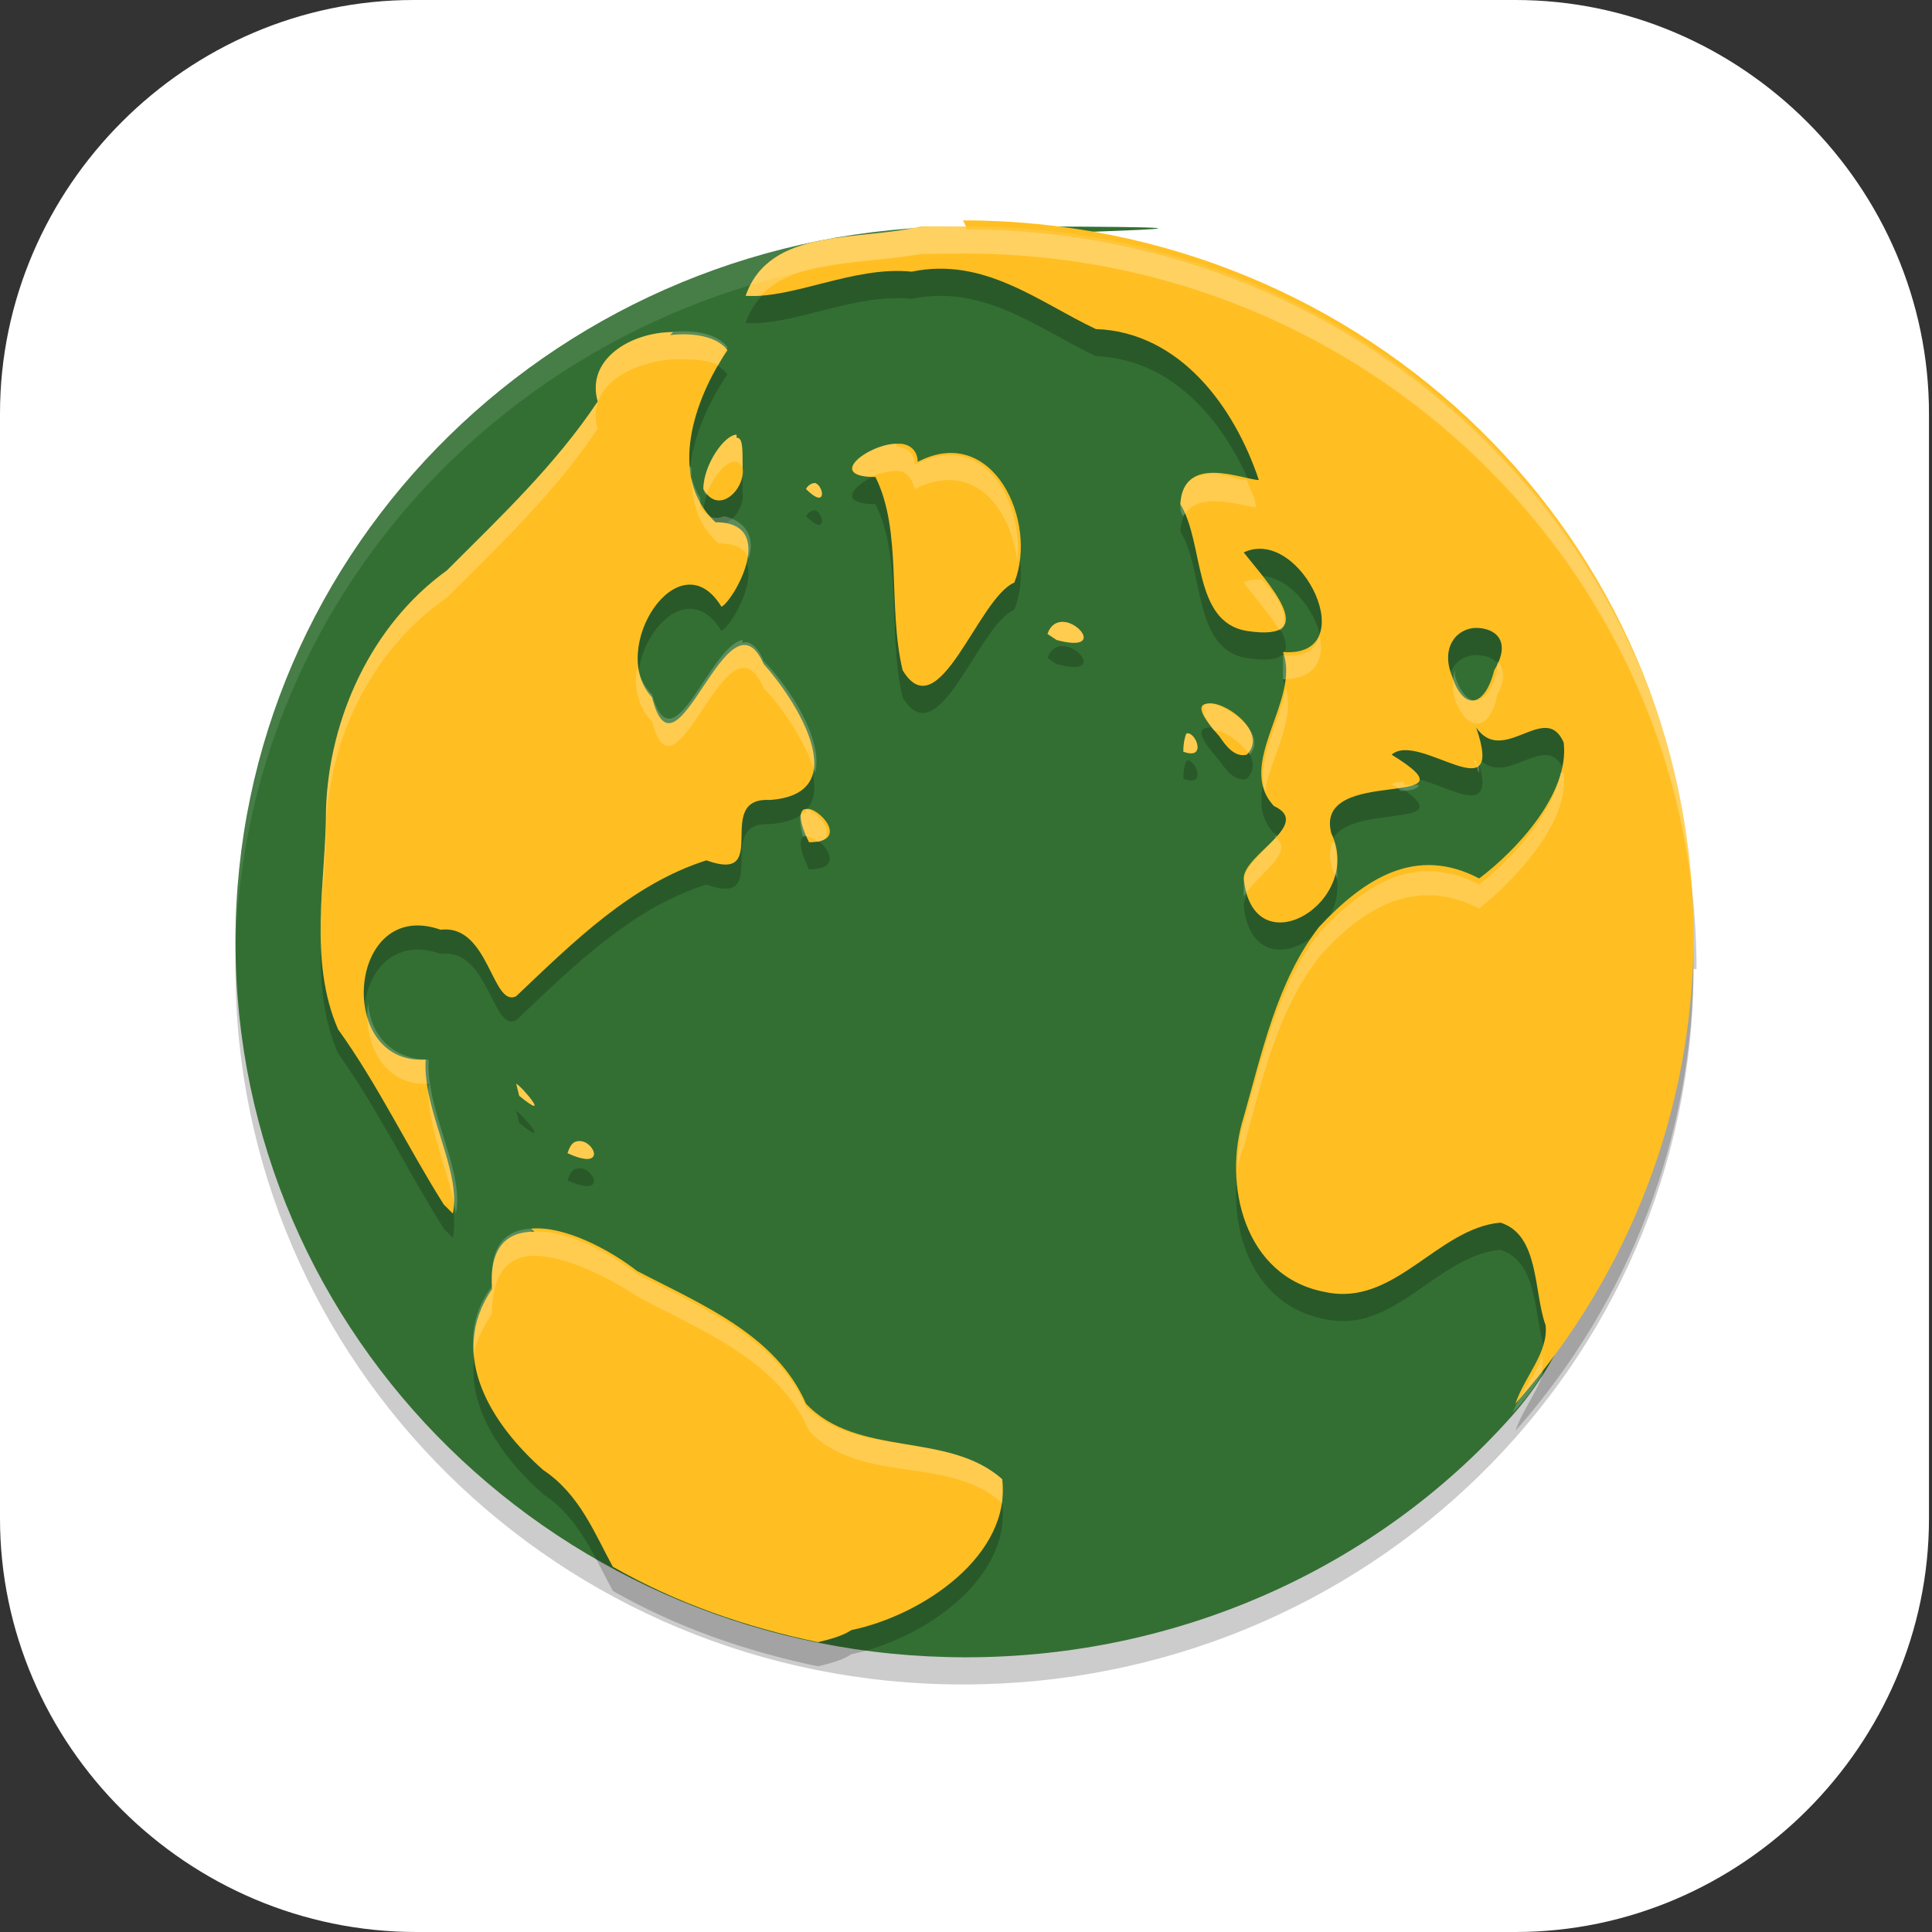 <?xml version="1.0" encoding="UTF-8"?>
<svg id="_图层_1" xmlns="http://www.w3.org/2000/svg" version="1.1" viewBox="0 0 64 64" width="16" height="16">
  <rect x="0" y="0" width="64" height="64" fill="#333333" stroke="none"/>
  <!-- Generator: Adobe Illustrator 29.0.1, SVG Export Plug-In . SVG Version: 2.1.0 Build 192)  -->
  <defs>
    <style>
      .st0 {
        fill: #336f33;
      }

      .st1 {
        fill: #2f67ba;
      }

      .st1, .st2, .st3, .st4 {
        display: none;
      }

      .st2, .st3, .st5, .st6, .st7 {
        isolation: isolate;
      }

      .st2, .st5, .st6 {
        opacity: .2;
      }

      .st3, .st8, .st6, .st7 {
        fill: #fff;
      }

      .st3, .st7 {
        opacity: .1;
      }

      .st9 {
        fill: #ffbf23;
      }

      .st10 {
        fill: #64d4f9;
      }

      .st11 {
        fill: #a45390;
      }

      .st12 {
        fill: #6db832;
      }

      .st13 {
        fill: #c2352a;
      }

      .st14 {
        fill: #4987d7;
      }
    </style>
  </defs>
  <path class="st8" d="M50.3,64H13.8c-7.6,0-13.8-6.2-13.8-13.7V13.7C0,6.2,6.2,0,13.7,0h36.5c7.5,0,13.7,6.2,13.7,13.7v36.6c0,7.5-6.2,13.7-13.7,13.7h0Z"/>
  <g class="st4">
    <path class="st2" d="M0,59.5v2.3c0,1.9,1.5,3.4,3.4,3.4h57.4c1.9,0,3.4-1.5,3.4-3.4v-2.3c0,1.9-1.5,3.4-3.4,3.4H3.4C1.5,63,0,61.4,0,59.5Z"/>
    <path class="st14" d="M3.2-.1C2.3-.1,1.5.3.9.8l31.2,31.2L63.3.8c-.6-.6-1.4-.9-2.3-.9H3.2h0Z"/>
    <path class="st11" d="M3.2,64.1c-.9,0-1.7-.4-2.3-.9l31.2-31.2,31.2,31.2c-.6.6-1.4.9-2.3.9H3.2h0Z"/>
    <path class="st12" d="M64.2,3.1c0-.9-.4-1.7-.9-2.3l-31.2,31.2,31.2,31.2c.6-.6.9-1.4.9-2.3V3.1h0Z"/>
    <path class="st13" d="M0,3.1C0,2.2.4,1.4.9.8l31.2,31.2L.9,63.2c-.6-.6-.9-1.4-.9-2.3V3.1h0Z"/>
    <path class="st5" d="M35,5.6c-1.4,0-2.5.2-3.6.5-1,.3-1.9.8-2.6,1.3-.7.6-1.3,1.2-1.8,2-.5.8-.8,1.3-1.1,2.1-.3.9-.5,1.8-.6,2.8-.1,1-.2,1.9-.2,2.9h0c0,1.5.2,2.9.5,4,.4,1.1.9,2,1.5,2.8.7.7,1.4,1.3,2.3,1.7.9.4,1.8.5,2.8.5s2-.2,2.8-.5c.8-.3,1.5-.8,2.1-1.4.6-.6,1-1.4,1.3-2.2.3-.9.5-1.9.5-3s-.1-2-.4-2.8c-.3-.8-.6-1.6-1.1-2.1-.5-.6-1.1-1-1.8-1.3-.7-.3-1.5-.4-2.4-.4s-1.1,0-1.5.2c-.4.1-.8.3-1.2.5-.4.2-.7.6-.9.9-.3.3-.5.6-.7.9h-.2c0-1,.2-1.8.4-2.6.2-.8.5-1.1,1-1.7.5-.6,1.1-1,1.9-1.3.8-.3,1.8-.5,3.1-.5s.8,0,1.2,0c.4,0,.8.1,1.1.2v-3.5c-.2,0-.4,0-.6,0-.2,0-.5,0-.7,0-.2,0-.5,0-.7,0s-.4,0-.6,0ZM32.4,16c.8,0,1.5.3,1.9.9.4.6.6,1.4.6,2.4s0,1.1-.2,1.6c-.1.4-.3.8-.5,1.1-.2.3-.5.5-.8.7-.3.1-.7.2-1,.2s-.9-.1-1.2-.4c-.3-.2-.6-.5-.9-.9-.2-.4-.4-.8-.5-1.3-.1-.5-.2-1-.2-1.4s0-.7.2-1c.1-.3.3-.6.6-.9.3-.3.6-.5.9-.7.4-.2.7-.3,1.2-.3ZM47,24v10.3l1,.9c.2,0,.4-.1.6-.2.2,0,.5-.1.8-.2.3,0,.5,0,.8-.1.3,0,.5,0,.8,0,1.3,0,2.3.3,3,.8.6.5,1,1.3,1,2.3s-.3,2-1,2.5c-.7.5-1.6.8-2.9.8s-.9,0-1.3,0c-.5,0-.9-.2-1.4-.3-.5-.1-.9-.3-1.3-.4-.4-.2-.8-.3-1.1-.5v3.7c.3.2.7.3,1.1.5.4.1.9.3,1.3.3.5,0,1,.2,1.5.2.5,0,1,0,1.5,0,1.3,0,2.4-.2,3.4-.5,1-.3,1.8-.8,2.5-1.4.7-.6,1.2-1.4,1.5-2.2.3-.9.5-1.9.5-3s-.2-1.9-.5-2.7c-.3-.8-.8-1.4-1.3-2-.6-.5-1.2-.9-2-1.2-.8-.3-1.6-.4-2.5-.4h0c-.6,0-1.1,0-1.5.1-.4,0-.7.1-1,.2l.3-4.1h6.5v-3.4h-10.3ZM11.5,24.1c-.8,0-1.6,0-2.2.3-.7.2-1.3.4-1.8.6-.6.3-1.1.6-1.5.9-.5.3-.9.5-1.3.9l2.4,2.8c.7-.7,1.5-1.2,2.1-1.6.7-.4,1.4-.5,2.1-.5s1.3.2,1.7.6c.4.4.6.9.6,1.6s0,1.2-.3,1.7c-.2.5-.5,1.1-.8,1.6-.4.5-.8,1.1-1.3,1.6-.5.6-1,1.2-1.7,1.8l-4.8,5.4v2.8h13.7v-3.4h-8.3v-.2l2.5-2.7c.7-.7,1.4-1.4,2-2.1.6-.7,1.2-1.4,1.7-2.1.5-.7.9-1.4,1.1-2.2.3-.7.4-1.5.4-2.3s-.1-1.7-.4-2.4c-.3-.7-.7-1.1-1.3-1.6-.6-.5-1.2-.9-2-1.2-.8-.3-1.7-.4-2.6-.4ZM25.2,42.5v3.2h9.4l-7.3,17.2h4.5l7.1-17.7v-2.7h-13.8Z"/>
    <path class="st8" d="M35,4.5c-1.4,0-2.5.2-3.6.5-1,.3-1.9.8-2.6,1.3-.7.6-1.3,1.2-1.8,2-.5.8-.8,1.3-1.1,2.1-.3.9-.5,1.8-.6,2.8-.1,1-.2,1.9-.2,2.9h0c0,1.5.2,2.9.5,4,.4,1.1.9,2,1.5,2.8.7.7,1.4,1.3,2.3,1.7.9.4,1.8.5,2.8.5s2-.2,2.8-.5c.8-.3,1.5-.8,2.1-1.4.6-.6,1-1.4,1.3-2.2.3-.9.5-1.9.5-3s-.1-2-.4-2.8c-.3-.8-.6-1.6-1.1-2.1-.5-.6-1.1-1-1.8-1.3-.7-.3-1.5-.4-2.4-.4s-1.1,0-1.5.2c-.4.1-.8.3-1.2.5-.4.2-.7.6-.9.9-.3.3-.5.6-.7.9h-.2c0-1,.2-1.8.4-2.6.2-.8.5-1.1,1-1.7.5-.6,1.1-1,1.9-1.3.8-.3,1.8-.5,3.1-.5s.8,0,1.2,0c.4,0,.8.1,1.1.2v-3.5c-.2,0-.4,0-.6,0-.2,0-.5,0-.7,0-.2,0-.5,0-.7,0s-.4,0-.6,0ZM32.4,14.9c.8,0,1.5.3,1.9.9.4.6.6,1.4.6,2.4s0,1.1-.2,1.6c-.1.4-.3.8-.5,1.1-.2.3-.5.5-.8.7-.3.1-.7.2-1,.2s-.9-.1-1.2-.4c-.3-.2-.6-.5-.9-.9-.2-.4-.4-.8-.5-1.3-.1-.5-.2-1-.2-1.4s0-.7.2-1c.1-.3.3-.6.6-.9.3-.3.6-.5.9-.7.4-.2.7-.3,1.2-.3ZM47,22.8v10.3l1,.9c.2,0,.4-.1.6-.2.2,0,.5-.1.8-.2.3,0,.5,0,.8-.1.3,0,.5,0,.8,0,1.3,0,2.3.3,3,.8.6.5,1,1.3,1,2.3s-.3,2-1,2.5c-.7.5-1.6.8-2.9.8s-.9,0-1.3,0c-.5,0-.9-.2-1.4-.3-.5-.1-.9-.3-1.3-.4-.4-.2-.8-.3-1.1-.5v3.7c.3.2.7.3,1.1.5.4.1.9.3,1.3.3.5,0,1,.2,1.5.2.5,0,1,0,1.5,0,1.3,0,2.4-.2,3.4-.5,1-.3,1.8-.8,2.5-1.4.7-.6,1.2-1.4,1.5-2.2.3-.9.5-1.9.5-3s-.2-1.9-.5-2.7c-.3-.8-.8-1.4-1.3-2-.6-.5-1.2-.9-2-1.2-.8-.3-1.6-.4-2.5-.4h0c-.6,0-1.1,0-1.5.1-.4,0-.7.1-1,.2l.3-4.1h6.5v-3.4h-10.3ZM11.5,22.9c-.8,0-1.6,0-2.2.3-.7.2-1.3.4-1.8.6-.6.3-1.1.6-1.5.9-.5.3-.9.5-1.3.9l2.4,2.8c.7-.7,1.5-1.2,2.1-1.6.7-.4,1.4-.5,2.1-.5s1.3.2,1.7.6c.4.4.6.9.6,1.6s0,1.2-.3,1.7c-.2.5-.5,1.1-.8,1.6-.4.5-.8,1.1-1.3,1.6-.5.6-1,1.2-1.7,1.8l-4.8,5.4v2.8h13.7v-3.4h-8.3v-.2l2.5-2.7c.7-.7,1.4-1.4,2-2.1.6-.7,1.2-1.4,1.7-2.1.5-.7.9-1.4,1.1-2.2.3-.7.4-1.5.4-2.3s-.1-1.7-.4-2.4c-.3-.7-.7-1.1-1.3-1.6-.6-.5-1.2-.9-2-1.2-.8-.3-1.7-.4-2.6-.4ZM25.2,41.4v3.2h9.4l-7.3,17.2h4.5l7.1-17.7v-2.7h-13.8Z"/>
    <path class="st3" d="M3.4-.1C1.5-.1,0,1.4,0,3.3v1.1C0,2.6,1.5,1,3.4,1h57.4c1.9,0,3.4,1.5,3.4,3.4v-1.1c0-1.9-1.5-3.4-3.4-3.4H3.4Z"/>
  </g>
  <g class="st4">
    <ellipse class="st2" cx="32" cy="32.9" rx="32" ry="32.3"/>
    <ellipse class="st1" cx="32" cy="31.7" rx="32" ry="32.3"/>
    <path class="st5" d="M17.1,21.3c-6.9,0-12.6,5.7-12.6,12.7s5.6,12.7,12.6,12.7c2,0,3.9-.5,5.7-1.4v9.5c0,1.9,1.5,3.5,3.4,3.5s3.4-1.5,3.4-3.5V21.3h-6.9v1.4c-1.8-.9-3.7-1.4-5.7-1.4ZM17.1,28.2c3.2,0,5.7,2.6,5.7,5.8s-2.6,5.8-5.7,5.8-5.7-2.6-5.7-5.8,2.6-5.8,5.7-5.8Z"/>
    <path class="st10" d="M17.1,20.2c-6.9,0-12.6,5.7-12.6,12.7s5.6,12.7,12.6,12.7c2,0,3.9-.5,5.7-1.4v9.5c0,1.9,1.5,3.5,3.4,3.5s3.4-1.5,3.4-3.5V20.2h-6.9v1.4c-1.8-.9-3.7-1.4-5.7-1.4ZM17.1,27.1c3.2,0,5.7,2.6,5.7,5.8s-2.6,5.8-5.7,5.8-5.7-2.6-5.7-5.8,2.6-5.8,5.7-5.8Z"/>
    <path class="st5" d="M37.7,9.8c-1.9,0-3.4,1.5-3.4,3.5v33.5h6.9v-1.4c1.8.9,3.7,1.4,5.7,1.4,6.9,0,12.6-5.7,12.6-12.7s-5.6-12.7-12.6-12.7c-2,0-3.9.5-5.7,1.4v-9.5c0-1.9-1.5-3.5-3.4-3.5ZM46.8,28.2c3.2,0,5.7,2.6,5.7,5.8s-2.6,5.8-5.7,5.8-5.7-2.6-5.7-5.8,2.6-5.8,5.7-5.8Z"/>
    <path class="st8" d="M37.7,8.6c-1.9,0-3.4,1.5-3.4,3.5v33.5h6.9v-1.4c1.8.9,3.7,1.4,5.7,1.4,6.9,0,12.6-5.7,12.6-12.7s-5.6-12.7-12.6-12.7c-2,0-3.9.5-5.7,1.4v-9.5c0-1.9-1.5-3.5-3.4-3.5ZM46.8,27.1c3.2,0,5.7,2.6,5.7,5.8s-2.6,5.8-5.7,5.8-5.7-2.6-5.7-5.8,2.6-5.8,5.7-5.8Z"/>
    <path class="st3" d="M32-.6C14.3-.6,0,13.9,0,31.7c0,.2,0,.4,0,.6C.3,14.7,14.6.6,32,.5c17.4,0,31.6,14.1,32,31.7,0-.2,0-.4,0-.6C64,13.9,49.7-.6,32-.6Z"/>
  </g>
  <g>
    <path class="st5" d="M56.1,32.1c0,13.1-10.8,23.7-24.2,23.7S7.8,45.1,7.8,32.1,18.6,8.4,32,8.4s24.2,10.6,24.2,23.7Z"/>
    <path class="st0" d="M53,31.3c0,6.1.8,11.5-3,15.7-4.4,4.9-10.9,7.9-18,7.9-13.4,0-24.2-10.6-24.2-23.7S18.6,7.5,32,7.5s1.4.2,1.9.3c6,.3,9.6,5,13.6,8.9,4.5,4.3,5.5,8,5.5,14.7Z"/>
    <path class="st5" d="M32,8.4c-.5,0-1,0-1.5,0-2,.5-5,0-5.8,2.3,1.6.1,3.6-1,5.5-.8,2.4-.5,4.2,1,6.1,1.9,2.8.1,4.6,2.6,5.4,5-.5,0-2.5-.9-2.6.8.8,1.3.4,3.9,2.2,4.2,2.6.4.6-1.7-.1-2.6,1.9-.9,4,3.5,1.3,3.3.6,1.6-1.6,3.7-.3,5.1,1.3.6-1,1.6-1,2.4.3,3,4,.8,2.9-1.5-.6-2.3,5.1-.7,2-2.6.9-.8,3.8,2,2.8-.9.9,1.3,2.3-.9,2.9.5.2,1.7-1.6,3.6-2.8,4.5-2.1-1.1-3.8,0-5.3,1.6-1.4,1.8-1.9,4.2-2.5,6.3-.7,2.2,0,5.3,2.7,5.8,2.3.5,3.7-2.1,5.8-2.3,1.3.4,1.1,2.3,1.5,3.4.1.9-.7,1.7-1,2.6,3.8-4.3,5.9-9.8,5.9-15.5,0-13.1-10.8-23.7-24.2-23.7ZM22.3,11.8c-1.4,0-2.9.9-2.5,2.3-1.4,2.1-3.2,3.8-5,5.6-2.5,1.8-3.9,4.9-4,7.9,0,2.4-.6,5,.4,7.3,1.3,1.8,2.3,3.9,3.5,5.8l.3.3c.3-1.4-1-3.4-.9-5.1-3,.2-2.6-5.4.5-4.3,1.6-.2,1.7,2.6,2.5,2.2,1.9-1.8,3.8-3.7,6.3-4.5,2.2.8.2-2.1,2.1-2,2.9-.2.8-3.4-.2-4.5-1.2-2.7-2.9,4.3-3.7,1.1-1.5-1.6.9-5.3,2.3-3,.4-.2,1.9-2.8-.2-2.8-1.6-1.5-.7-4.1.4-5.7-.3-.4-1-.6-1.9-.5ZM24.4,15.2c-.4,0-1.1,1-1.1,1.8.5.9,1.4,0,1.3-.7,0-.7,0-1-.2-1ZM29.7,15.6c-.9,0-2.4,1.1-.7,1.1.9,1.8.4,4.3.9,6.4,1.2,2,2.5-2.4,3.7-2.9.8-2-.7-5.3-3.2-4,0-.4-.3-.6-.6-.6ZM27,16.9c0,0-.2,0-.3.2.7.7.6-.1.3-.2ZM35.2,21.4c-.2,0-.4.1-.5.4l.3.2c1.5.4.8-.6.2-.6ZM48.9,21.7c.6,0,1.2.4.6,1.4-.3,1.2-1,1.4-1.4.2-.4-1,.2-1.6.8-1.6ZM40.1,24.1c-.4,0-.5.2.3,1.1.2.3.5.7.9.6.7-.7-.6-1.7-1.2-1.7ZM39.3,25.2c0,0-.1.2-.1.6.8.3.4-.7.1-.6ZM26.7,27.7c-.2,0-.3.3.1,1.1,1.4,0,.3-1.2-.1-1.1ZM17.1,36.8c0,0,0,0,.1.4,1.1.9.1-.3-.1-.4ZM19.2,38.7c-.2,0-.3.1-.4.4,1.3.6.9-.4.4-.4ZM17.7,41.6c-.9,0-1.5.5-1.4,1.9-1.5,2.2,0,4.5,1.7,6,1.2.8,1.7,2.1,2.3,3.2,2.1,1.2,4.4,2,6.8,2.5.4-.1.8-.2,1.1-.4,2.4-.5,5.3-2.5,5-5-1.8-1.6-4.8-.7-6.5-2.5-1-2.3-3.5-3.3-5.6-4.4-.9-.7-2.4-1.5-3.5-1.4Z"/>
    <path class="st9" d="M32,7.5c-.5,0-1,0-1.5,0-2,.5-5,0-5.8,2.3,1.6.1,3.6-1,5.5-.8,2.4-.5,4.2,1,6.1,1.9,2.8.1,4.6,2.6,5.4,5-.5,0-2.5-.9-2.6.8.8,1.3.4,3.9,2.2,4.2,2.6.4.6-1.7-.1-2.6,1.9-.9,4,3.5,1.3,3.3.6,1.6-1.6,3.7-.3,5.1,1.3.6-1,1.6-1,2.4.3,3,4,.8,2.9-1.5-.6-2.3,5.1-.7,2-2.6.9-.8,3.8,2,2.8-.9.9,1.3,2.3-.9,2.9.5.2,1.7-1.6,3.6-2.8,4.5-2.1-1.1-3.8,0-5.3,1.6-1.4,1.8-1.9,4.2-2.5,6.3-.7,2.2,0,5.3,2.7,5.8,2.3.5,3.7-2.1,5.8-2.3,1.3.4,1.1,2.3,1.5,3.4.1.9-.7,1.7-1,2.6,3.8-4.3,5.9-9.8,5.9-15.5,0-13.1-10.8-23.7-24.2-23.7ZM22.3,11c-1.4,0-2.9.9-2.5,2.3-1.4,2.1-3.2,3.8-5,5.6-2.5,1.8-3.9,4.9-4,7.9,0,2.4-.6,5,.4,7.3,1.3,1.8,2.3,3.9,3.5,5.8l.3.3c.3-1.4-1-3.4-.9-5.1-3,.2-2.6-5.4.5-4.3,1.6-.2,1.7,2.6,2.5,2.2,1.9-1.8,3.8-3.7,6.3-4.5,2.2.8.2-2.1,2.1-2,2.9-.2.8-3.4-.2-4.5-1.2-2.7-2.9,4.3-3.7,1.1-1.5-1.6.9-5.3,2.3-3,.4-.2,1.9-2.8-.2-2.8-1.6-1.5-.7-4.1.4-5.7-.3-.4-1-.6-1.9-.5ZM24.4,14.4c-.4,0-1.1,1-1.1,1.8.5.9,1.4,0,1.3-.7,0-.7,0-1-.2-1ZM29.7,14.7c-.9,0-2.4,1.1-.7,1.1.9,1.8.4,4.3.9,6.4,1.2,2,2.5-2.4,3.7-2.9.8-2-.7-5.3-3.2-4,0-.4-.3-.6-.6-.6ZM27,16c0,0-.2,0-.3.2.7.7.6-.1.3-.2ZM35.2,20.6c-.2,0-.4.1-.5.4l.3.2c1.5.4.8-.6.2-.6ZM48.9,20.8c.6,0,1.2.4.6,1.4-.3,1.2-1,1.4-1.4.2-.4-1,.2-1.6.8-1.6ZM40.1,23.3c-.4,0-.5.2.3,1.1.2.3.5.7.9.6.7-.7-.6-1.7-1.2-1.7ZM39.3,24.3c0,0-.1.2-.1.6.8.3.4-.7.1-.6ZM26.7,26.8c-.2,0-.3.3.1,1.1,1.4,0,.3-1.2-.1-1.1ZM17.1,35.9c0,0,0,0,.1.4,1.1.9.1-.3-.1-.4ZM19.2,37.8c-.2,0-.3.1-.4.4,1.3.6.9-.4.4-.4ZM17.7,40.8c-.9,0-1.5.5-1.4,1.9-1.5,2.2,0,4.5,1.7,6,1.2.8,1.7,2.1,2.3,3.2,2.1,1.2,4.4,2,6.8,2.5.4-.1.8-.2,1.1-.4,2.4-.5,5.3-2.5,5-5-1.8-1.6-4.8-.7-6.5-2.5-1-2.3-3.5-3.3-5.6-4.4-.9-.7-2.4-1.5-3.5-1.4Z"/>
    <path class="st7" d="M32,7.5c-13.4,0-24.2,10.6-24.2,23.7s0,.2,0,.3c.3-12.8,11-23.1,24.2-23.1s23.9,10.3,24.2,23.1c0,0,0-.2,0-.3,0-13.1-10.8-23.7-24.2-23.7Z"/>
    <path class="st6" d="M32,7.5c-.5,0-1,0-1.5,0-2,.5-5,0-5.8,2.3.2,0,.3,0,.5,0,1.2-1.3,3.6-1,5.3-1.4.5,0,1,0,1.5,0,13.2,0,24,10.4,24.2,23.4,0-.2,0-.4,0-.5,0-13.1-10.8-23.7-24.2-23.7ZM22.3,11c-1.4,0-2.9.9-2.5,2.3-1.4,2.1-3.2,3.8-5,5.6-2.5,1.8-3.9,4.9-4,7.9,0,1.4-.2,2.9-.2,4.4,0-1.2.2-2.4.2-3.5,0-3,1.4-6.1,4-7.9,1.8-1.8,3.6-3.5,5-5.6-.4-1.4,1.1-2.2,2.5-2.3.6,0,1.1,0,1.5.2.1-.2.2-.4.3-.6-.3-.4-1-.6-1.9-.5ZM24.4,14.4c-.4,0-1.1,1-1.1,1.8,0,0,0,.1.1.2.2-.6.7-1.2,1-1.1,0,0,.1,0,.2.2,0,0,0,0,0,0,0-.7,0-1-.2-1ZM29.7,14.7c-.9,0-2.2,1-.9,1.1.3-.1.6-.2.9-.2.3,0,.5.2.6.6,2-1,3.2.7,3.4,2.4.2-2-1.1-4.4-3.4-3.2,0-.4-.3-.6-.6-.6ZM22.9,15.5c0,.9.1,1.8.9,2.5.6,0,.9.2,1,.5.2-.6,0-1.2-.8-1.4-.3.1-.5.1-.8-.3,0,0,0-.2,0-.3-.2-.3-.3-.7-.4-1.1ZM40.2,15.7c-.6,0-1.1.2-1.1,1.1,0,0,0,.2.1.3.5-.9,2-.3,2.4-.3,0-.3-.2-.6-.3-.9-.3,0-.7-.2-1.1-.2ZM27,16c0,0-.2,0-.3.2.7.7.6-.1.3-.2ZM41.6,19.2c-.1,0-.2,0-.4.1.3.4.9,1.1,1.2,1.6.4-.3,0-1.1-.6-1.7,0,0-.2,0-.3,0ZM35.2,20.6c-.2,0-.4.1-.5.4l.3.2c1.5.4.8-.6.2-.6ZM43.7,21.1c-.1.4-.5.7-1.2.6,0,0,0,0,0,0,0,.3,0,.5,0,.8,1.1,0,1.4-.7,1.2-1.5ZM24.6,21.2c-1.1.2-2.3,4.3-3,1.8-.3-.3-.4-.6-.5-.9-.1.6,0,1.3.5,1.8.8,3.1,2.5-3.9,3.7-1.1.6.6,1.4,1.8,1.7,2.8.3-1.1-.9-2.9-1.7-3.7-.2-.5-.5-.7-.7-.6ZM49.6,22c0,0,0,.2,0,.2-.3,1.2-1,1.4-1.4.2,0,0,0-.1,0-.2-.1.3-.1.6,0,1,.5,1.2,1.2.9,1.4-.2.3-.5.2-.9,0-1.1ZM42.6,22.8c-.2,1.1-1,2.4-.7,3.4.2-1.1,1-2.3.7-3.4ZM40.1,23.3c-.3,0-.4.2.1.9.4,0,.9.4,1.2.8.6-.7-.7-1.6-1.3-1.7ZM39.3,24.3c0,0-.1.2-.1.6.8.3.4-.7.1-.6ZM48.9,25.2c0,.1,0,.3.1.4,0,0,0,0,0-.2,0,0-.1-.1-.2-.2ZM51.7,25.6c-.3,1.5-1.8,3-2.7,3.7-2.1-1.1-3.8,0-5.3,1.6-1.4,1.8-1.9,4.2-2.5,6.3-.2.6-.2,1.3-.2,2,0-.4,0-.8.2-1.2.6-2.2,1.1-4.5,2.5-6.3,1.4-1.6,3.2-2.7,5.3-1.6,1.1-.9,3-2.8,2.8-4.5,0,0,0,0,0,0ZM46.5,25.9c-.2,0-.3,0-.4.1.1,0,.2.1.3.2.4,0,.6-.1.6-.2-.2,0-.3,0-.5,0ZM26.7,26.9c0,0-.1,0-.2.1,0,.1,0,.4.1.7,0,0,0,0,0,0,.1,0,.3,0,.5.2.7-.2,0-1-.4-1.1ZM42.3,27.7c-.4.5-1.1,1-1.1,1.5,0,.2,0,.3,0,.5.4-.7,1.8-1.5,1-2ZM44.1,27.9c0,.2-.1.4,0,.7,0,.2.1.3.2.5,0-.4,0-.8-.1-1.2ZM12.2,33.2c-.2,1.3.5,2.8,2,2.7-.1,1.4.7,2.9.9,4.3h0c.3-1.4-1-3.4-.9-5.1-1.2,0-1.9-.8-2-1.8ZM17.1,35.9c0,0,0,0,.1.4,1.1.9.1-.3-.1-.4ZM19.2,37.8c-.2,0-.3.1-.4.4,1.3.6.9-.4.4-.4ZM17.7,40.7c-.9,0-1.5.5-1.4,1.9-.6.8-.7,1.6-.6,2.4,0-.5.3-1,.6-1.5,0-1.4.6-1.9,1.4-1.9,1.1,0,2.6.8,3.5,1.4,2.1,1.1,4.6,2.1,5.6,4.4,1.7,1.8,4.7.8,6.4,2.4,0-.3,0-.6,0-.8-1.8-1.6-4.8-.7-6.5-2.4-1-2.3-3.5-3.3-5.6-4.4-.9-.7-2.4-1.5-3.5-1.4ZM51.1,44.9c-.2.6-.7,1.2-1,1.9.4-.4.7-.8,1-1.3,0-.1,0-.3,0-.4,0,0,0-.1,0-.2Z"/>
  </g>
</svg>